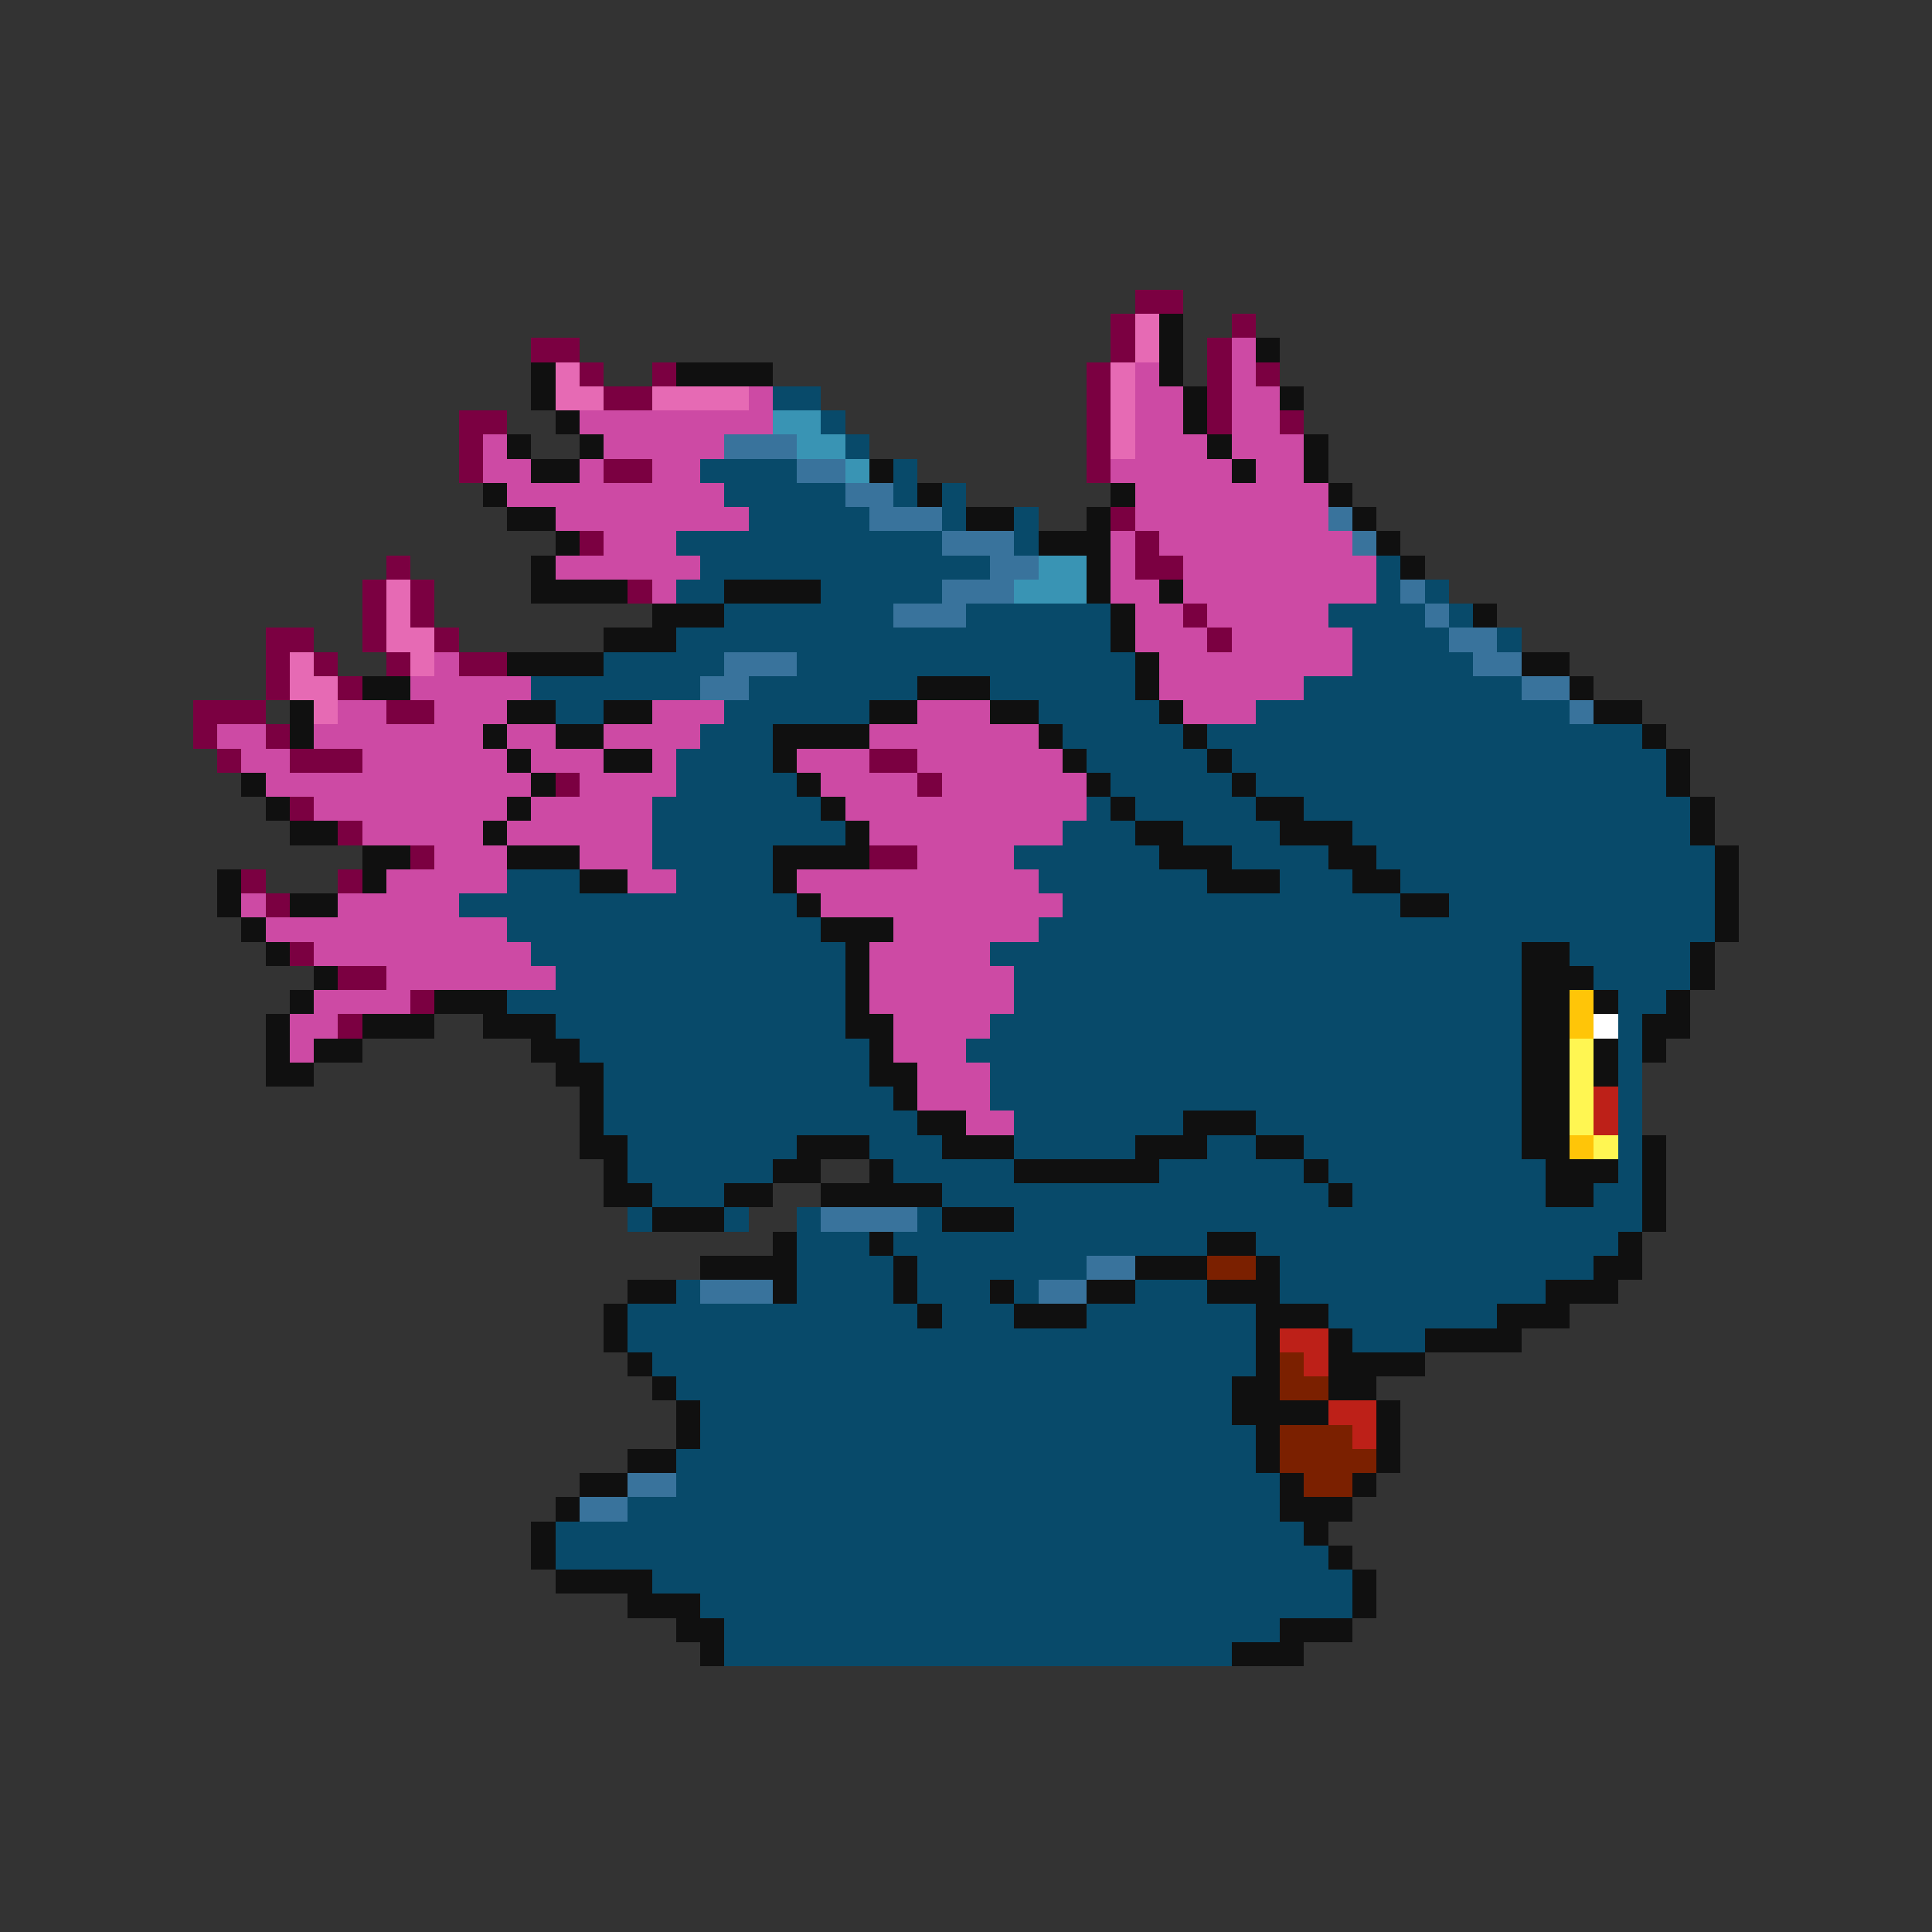 <svg xmlns="http://www.w3.org/2000/svg" viewBox="0 -0.5 80 80" shape-rendering="crispEdges">
<rect x="0" y="-0.5" width="80" height="80" fill="#333333" stroke="none"/>
<path stroke="#7b0041" d="M47 12h2M46 13h1M51 13h1M22 14h2M46 14h1M50 14h1M24 15h1M27 15h1M45 15h1M50 15h1M52 15h1M25 16h2M45 16h1M50 16h1M19 17h2M45 17h1M50 17h1M53 17h1M19 18h1M45 18h1M19 19h1M25 19h2M45 19h1M46 21h1M24 22h1M47 22h1M16 23h1M47 23h2M15 24h1M17 24h1M26 24h1M15 25h1M17 25h1M49 25h1M11 26h2M15 26h1M18 26h1M50 26h1M11 27h1M13 27h1M16 27h1M19 27h2M11 28h1M14 28h1M8 29h3M16 29h2M8 30h1M11 30h1M9 31h1M12 31h3M36 31h2M23 32h1M38 32h1M12 33h1M14 34h1M17 35h1M36 35h2M10 36h1M14 36h1M11 37h1M12 39h1M14 40h2M17 41h1M14 42h1" />
<path stroke="#e66ab4" d="M47 13h1M47 14h1M23 15h1M46 15h1M23 16h2M27 16h4M46 16h1M46 17h1M46 18h1M16 24h1M16 25h1M16 26h2M12 27h1M17 27h1M12 28h2M13 29h1" />
<path stroke="#101010" d="M48 13h1M48 14h1M52 14h1M22 15h1M28 15h4M48 15h1M22 16h1M49 16h1M53 16h1M23 17h1M49 17h1M21 18h1M24 18h1M50 18h1M54 18h1M22 19h2M36 19h1M51 19h1M54 19h1M20 20h1M38 20h1M46 20h1M55 20h1M21 21h2M40 21h2M45 21h1M56 21h1M23 22h1M43 22h3M57 22h1M22 23h1M45 23h1M58 23h1M22 24h4M30 24h4M45 24h1M48 24h1M27 25h3M46 25h1M61 25h1M25 26h3M46 26h1M21 27h4M47 27h1M63 27h2M15 28h2M38 28h3M47 28h1M65 28h1M12 29h1M21 29h2M25 29h2M36 29h2M41 29h2M48 29h1M66 29h2M12 30h1M20 30h1M23 30h2M32 30h4M43 30h1M49 30h1M68 30h1M21 31h1M25 31h2M32 31h1M44 31h1M50 31h1M69 31h1M10 32h1M22 32h1M33 32h1M45 32h1M51 32h1M69 32h1M11 33h1M21 33h1M34 33h1M46 33h1M52 33h2M70 33h1M12 34h2M20 34h1M35 34h1M47 34h2M53 34h3M70 34h1M15 35h2M21 35h3M32 35h4M48 35h3M55 35h2M71 35h1M9 36h1M15 36h1M24 36h2M32 36h1M50 36h3M56 36h2M71 36h1M9 37h1M12 37h2M33 37h1M58 37h2M71 37h1M10 38h1M34 38h3M71 38h1M11 39h1M35 39h1M63 39h2M70 39h1M13 40h1M35 40h1M63 40h3M70 40h1M12 41h1M18 41h3M35 41h1M63 41h2M66 41h1M69 41h1M11 42h1M15 42h3M20 42h3M35 42h2M63 42h2M68 42h2M11 43h1M13 43h2M22 43h2M36 43h1M63 43h2M66 43h1M68 43h1M11 44h2M23 44h2M36 44h2M63 44h2M66 44h1M24 45h1M37 45h1M63 45h2M24 46h1M38 46h2M49 46h3M63 46h2M24 47h2M33 47h3M39 47h3M47 47h3M52 47h2M63 47h2M68 47h1M25 48h1M32 48h2M36 48h1M42 48h6M54 48h1M64 48h3M68 48h1M25 49h2M30 49h2M34 49h5M55 49h1M64 49h2M68 49h1M27 50h3M39 50h3M68 50h1M32 51h1M36 51h1M50 51h2M67 51h1M29 52h4M37 52h1M47 52h3M52 52h1M66 52h2M26 53h2M32 53h1M37 53h1M41 53h1M45 53h2M50 53h3M64 53h3M25 54h1M38 54h1M42 54h3M52 54h3M62 54h3M25 55h1M52 55h1M55 55h1M59 55h4M26 56h1M52 56h1M55 56h4M27 57h1M51 57h2M55 57h2M28 58h1M51 58h4M57 58h1M28 59h1M52 59h1M57 59h1M26 60h2M52 60h1M57 60h1M24 61h2M53 61h1M56 61h1M23 62h1M53 62h3M22 63h1M54 63h1M22 64h1M55 64h1M23 65h4M56 65h1M26 66h3M56 66h1M28 67h2M53 67h3M29 68h1M51 68h3" />
<path stroke="#cd4aa4" d="M51 14h1M47 15h1M51 15h1M31 16h1M47 16h2M51 16h2M24 17h8M47 17h2M51 17h2M20 18h1M25 18h5M47 18h3M51 18h3M20 19h2M24 19h1M27 19h2M46 19h5M52 19h2M21 20h9M47 20h8M23 21h8M47 21h8M25 22h3M46 22h1M48 22h8M23 23h6M46 23h1M49 23h8M27 24h1M46 24h2M49 24h8M47 25h2M50 25h5M47 26h3M51 26h5M18 27h1M48 27h8M17 28h5M48 28h6M14 29h2M18 29h3M27 29h3M38 29h3M49 29h3M9 30h2M13 30h7M21 30h2M25 30h4M36 30h7M10 31h2M15 31h6M22 31h3M27 31h1M33 31h3M38 31h6M11 32h11M24 32h4M34 32h4M39 32h6M13 33h8M22 33h5M35 33h10M15 34h5M21 34h6M36 34h8M18 35h3M24 35h3M38 35h4M16 36h5M26 36h2M33 36h10M10 37h1M14 37h5M34 37h10M11 38h10M37 38h6M13 39h9M36 39h5M16 40h7M36 40h6M13 41h4M36 41h6M12 42h2M37 42h4M12 43h1M37 43h3M38 44h3M38 45h3M40 46h2" />
<path stroke="#084a6a" d="M32 16h2M34 17h1M35 18h1M29 19h4M37 19h1M30 20h5M37 20h1M39 20h1M31 21h5M39 21h1M42 21h1M28 22h11M42 22h1M29 23h12M57 23h1M28 24h2M34 24h5M57 24h1M59 24h1M30 25h7M40 25h6M55 25h4M60 25h1M28 26h18M56 26h4M62 26h1M25 27h5M33 27h14M56 27h5M22 28h7M31 28h7M41 28h6M54 28h9M23 29h2M30 29h6M43 29h5M52 29h13M29 30h3M44 30h5M50 30h18M28 31h4M45 31h5M51 31h18M28 32h5M46 32h5M52 32h17M27 33h7M45 33h1M47 33h5M54 33h16M27 34h8M44 34h3M49 34h4M56 34h14M27 35h5M42 35h6M51 35h4M57 35h14M21 36h3M28 36h4M43 36h7M53 36h3M58 36h13M19 37h14M44 37h14M60 37h11M21 38h13M43 38h28M22 39h13M41 39h22M65 39h5M23 40h12M42 40h21M66 40h4M21 41h14M42 41h21M67 41h2M23 42h12M41 42h22M67 42h1M24 43h12M40 43h23M67 43h1M25 44h11M41 44h22M67 44h1M25 45h12M41 45h22M67 45h1M25 46h13M42 46h7M52 46h11M67 46h1M26 47h7M36 47h3M42 47h5M50 47h2M54 47h9M67 47h1M26 48h6M37 48h5M48 48h6M55 48h9M67 48h1M27 49h3M39 49h16M56 49h8M66 49h2M26 50h1M30 50h1M33 50h1M38 50h1M42 50h26M33 51h3M37 51h13M52 51h15M33 52h4M38 52h7M53 52h13M28 53h1M33 53h4M38 53h3M42 53h1M47 53h3M53 53h11M26 54h12M39 54h3M45 54h7M55 54h7M26 55h26M56 55h3M27 56h25M28 57h23M29 58h22M29 59h23M28 60h24M28 61h25M26 62h27M23 63h31M23 64h32M27 65h29M29 66h27M30 67h23M30 68h21" />
<path stroke="#3994b4" d="M32 17h2M33 18h2M35 19h1M43 23h2M42 24h3" />
<path stroke="#39739c" d="M30 18h3M33 19h2M35 20h2M36 21h3M55 21h1M39 22h3M56 22h1M41 23h2M39 24h3M58 24h1M37 25h3M59 25h1M60 26h2M30 27h3M61 27h2M29 28h2M63 28h2M65 29h1M34 50h4M45 52h2M29 53h3M43 53h2M26 61h2M24 62h2" />
<path stroke="#ffc508" d="M65 41h1M65 42h1M65 47h1" />
<path stroke="#ffffff" d="M66 42h1" />
<path stroke="#fff652" d="M65 43h1M65 44h1M65 45h1M65 46h1M66 47h1" />
<path stroke="#bd2018" d="M66 45h1M66 46h1M53 55h2M54 56h1M55 58h2M56 59h1" />
<path stroke="#7b2000" d="M50 52h2M53 56h1M53 57h2M53 59h3M53 60h4M54 61h2" />
</svg>